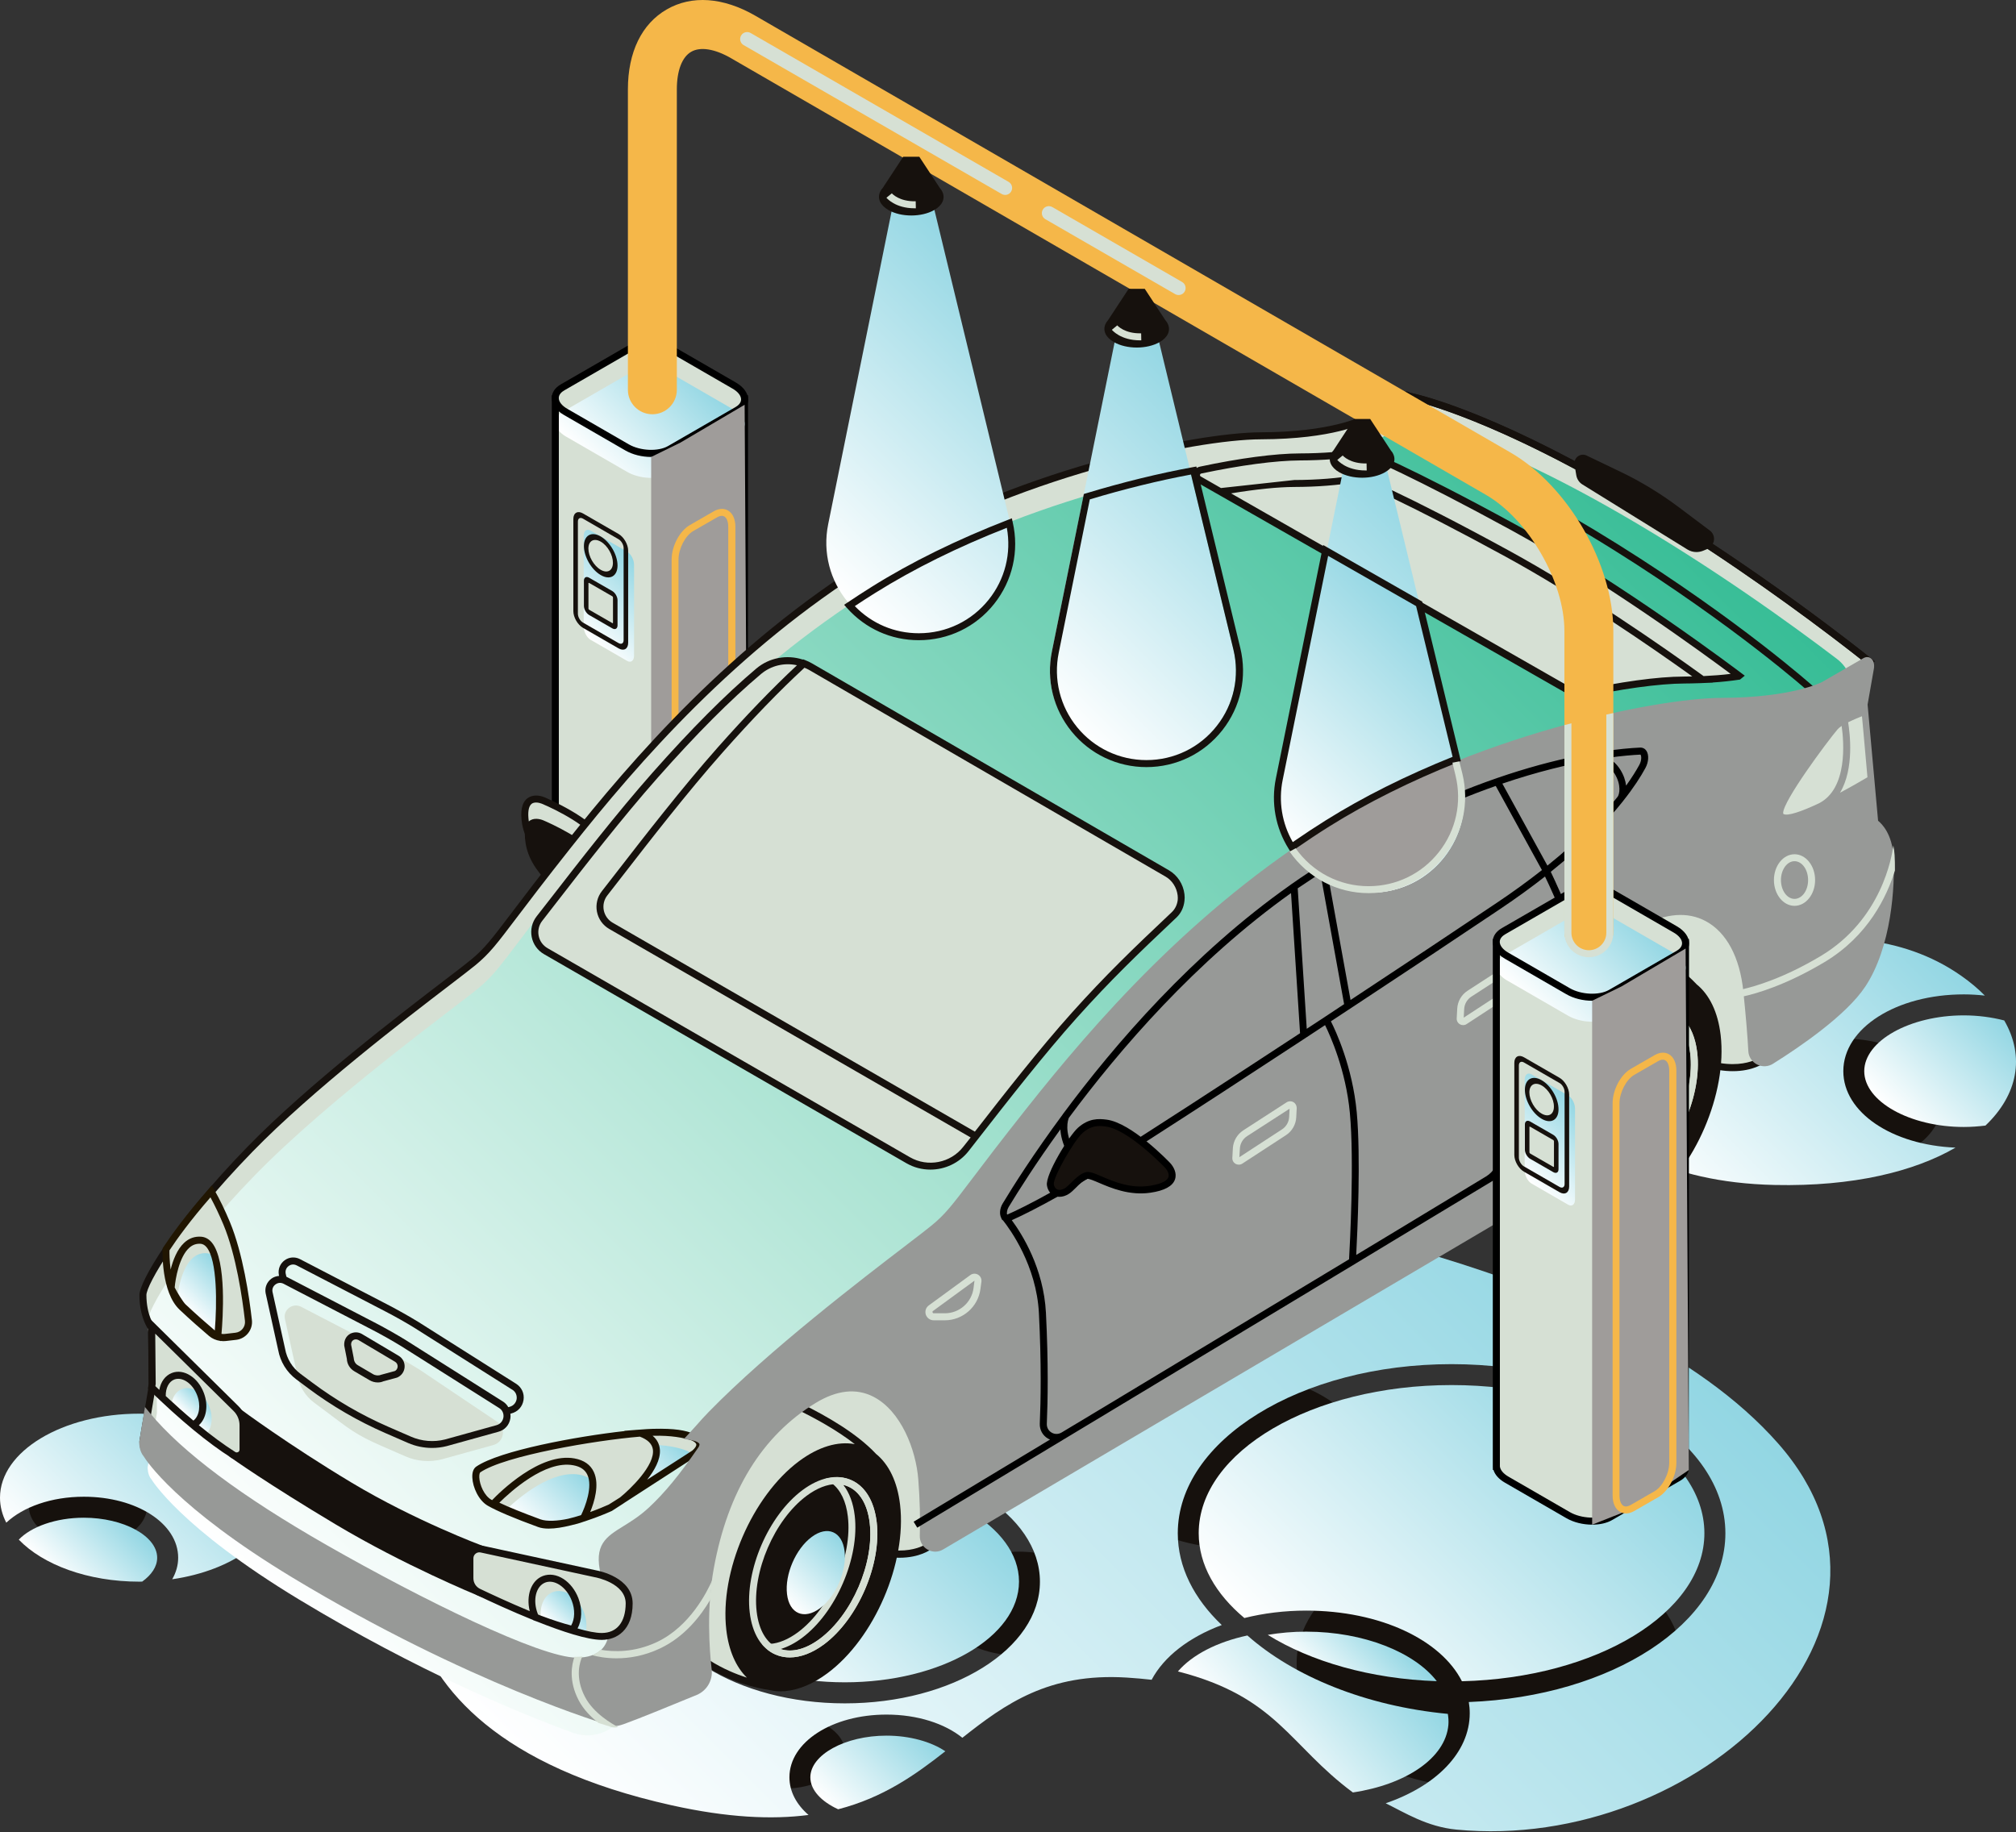<svg width="560" height="509" viewBox="0 0 560 509" fill="none" xmlns="http://www.w3.org/2000/svg">
<rect x="0" y="0" width="560" height="509" fill="#333333" stroke="none"/>
<path d="M413.72 496.899C443.289 496.899 467.259 481.256 467.259 461.96C467.259 442.664 443.289 427.021 413.72 427.021C384.151 427.021 360.18 442.664 360.18 461.96C360.18 481.256 384.151 496.899 413.72 496.899Z" fill="#16110D"/>
<path d="M283.056 459.9C295.271 459.9 305.174 453.442 305.174 445.475C305.174 437.508 295.271 431.05 283.056 431.05C270.84 431.05 260.938 437.508 260.938 445.475C260.938 453.442 270.84 459.9 283.056 459.9Z" fill="#16110D"/>
<path d="M342.835 430.103C363.307 430.103 379.903 419.273 379.903 405.913C379.903 392.554 363.307 381.724 342.835 381.724C322.364 381.724 305.768 392.554 305.768 405.913C305.768 419.273 322.364 430.103 342.835 430.103Z" fill="#16110D"/>
<path d="M512.015 324.266C527.143 324.266 539.407 316.262 539.407 306.388C539.407 296.515 527.143 288.511 512.015 288.511C496.887 288.511 484.623 296.515 484.623 306.388C484.623 316.262 496.887 324.266 512.015 324.266Z" fill="#16110D"/>
<path d="M24.439 429.194C33.506 429.194 40.856 424.398 40.856 418.482C40.856 412.566 33.506 407.77 24.439 407.77C15.373 407.77 8.023 412.566 8.023 418.482C8.023 424.398 15.373 429.194 24.439 429.194Z" fill="#16110D"/>
<path d="M234.679 486.651C234.679 492.313 227.009 496.899 217.557 496.899C208.104 496.899 200.453 492.313 200.453 486.651C200.453 480.989 208.123 476.403 217.557 476.403C227.028 476.403 234.679 480.989 234.679 486.651Z" fill="#16110D"/>
<path d="M23.288 421.619C15.525 421.619 8.636 424.125 5.219 427.708C11.923 434.689 24.402 439.385 38.72 439.385C38.98 439.385 39.24 439.367 39.5 439.367C42.1 437.492 43.66 435.208 43.66 432.739C43.66 426.706 34.337 421.619 23.288 421.619Z" fill="url(#paint0_linear_724_394)"/>
<path d="M38.72 392.714C17.345 392.714 0 403.166 0 416.05C0 418.463 0.613 420.802 1.746 422.993C6.444 418.612 14.262 415.79 23.288 415.79C37.977 415.79 49.491 423.234 49.491 432.739C49.491 434.856 48.897 436.861 47.838 438.717C64.812 436.248 77.44 427.058 77.44 416.068C77.44 403.166 60.114 392.714 38.72 392.714Z" fill="url(#paint1_linear_724_394)"/>
<path d="M556.733 283.48C553.279 282.589 549.472 282.069 545.498 282.069C530.511 282.069 517.846 289.161 517.846 297.57C517.846 305.98 530.511 313.072 545.498 313.072C547.559 313.072 549.565 312.923 551.515 312.682C560.447 304.179 562.564 293.542 556.733 283.48Z" fill="url(#paint2_linear_724_394)"/>
<path d="M512.033 297.57C512.033 285.615 526.741 276.239 545.517 276.239C547.522 276.239 549.454 276.369 551.348 276.574C549.472 274.68 547.318 272.842 544.792 271.078C511.142 247.446 463.248 271.45 463.248 271.45L425.531 282.756C425.531 282.756 431.752 327.868 493.036 329.186C514.726 329.65 531.737 325.454 543.195 318.808C525.534 318.084 512.033 309.025 512.033 297.57Z" fill="url(#paint3_linear_724_394)"/>
<path d="M352.158 454.163C364.099 461.571 380.646 466.397 399.105 467.029C392.939 459.027 378.826 453.272 362.873 453.272C359.178 453.254 355.594 453.588 352.158 454.163Z" fill="url(#paint4_linear_724_394)"/>
<path d="M327.198 464.32C354.758 471.395 357.986 484.73 375.799 497.944C390.429 495.76 401.543 488.451 402.332 479.165C402.419 478.147 402.337 477.134 402.181 476.115C379.255 473.943 359.308 465.67 346.498 454.334C338.088 456.134 331.189 459.684 327.198 464.32Z" fill="url(#paint5_linear_724_394)"/>
<path d="M246.249 482.159C234.79 482.159 225.096 487.468 225.096 493.743C225.096 497.27 228.142 500.463 232.822 502.617C245.394 499.368 254.29 493.019 262.591 486.503C258.691 483.867 252.748 482.159 246.249 482.159Z" fill="url(#paint6_linear_724_394)"/>
<path d="M406.087 467.047C443.489 466.156 473.443 448.055 473.443 425.926C473.443 403.24 441.929 384.769 403.209 384.769C364.489 384.769 332.974 403.24 332.974 425.926C332.974 434.689 337.673 442.802 345.658 449.485C350.951 448.167 356.745 447.424 362.873 447.424C383.375 447.443 400.275 455.556 406.087 467.047Z" fill="url(#paint7_linear_724_394)"/>
<path d="M493.946 401.013C449.227 350.183 339.047 335.479 339.047 335.479L115.51 415.029C115.51 415.029 90.217 480.061 186.544 501.503C202.162 504.975 214.474 505.513 224.595 504.195C221.252 501.299 219.284 497.697 219.284 493.725C219.284 483.96 231.132 476.311 246.249 476.311C254.865 476.311 262.424 478.799 267.326 482.753C279.286 473.303 291.283 464.689 312.955 466.026C315.425 466.175 317.709 466.397 319.9 466.639C323.336 460.178 330.281 454.832 339.381 451.434C331.656 444.083 327.162 435.339 327.162 425.945C327.162 400.047 361.276 378.958 403.209 378.958C445.142 378.958 479.275 400.029 479.275 425.945C479.275 450.859 447.723 471.298 408 472.821C408.167 473.842 408.26 474.881 408.26 475.921C408.26 486.837 398.938 496.138 384.917 500.946C390.246 503.564 396.356 507.462 404.546 508.261C471.624 514.721 538.664 451.843 493.946 401.013ZM234.679 473.192C204.799 473.192 180.49 458.025 180.49 439.386C180.49 420.747 204.799 405.58 234.679 405.58C264.559 405.58 288.869 420.747 288.869 439.386C288.887 458.025 264.559 473.192 234.679 473.192Z" fill="url(#paint8_linear_724_394)"/>
<path d="M234.679 411.39C208.011 411.39 186.302 423.94 186.302 439.367C186.302 454.794 207.993 467.344 234.679 467.344C261.347 467.344 283.056 454.794 283.056 439.367C283.056 423.958 261.365 411.39 234.679 411.39Z" fill="url(#paint9_linear_724_394)"/>
<path d="M206.823 110.772H154.249V256.319H154.268C154.36 257.6 155.326 258.937 157.146 259.995L174.175 269.834C177.685 271.858 182.997 272.081 186.042 270.317L204.78 259.494C206.247 258.658 206.897 257.507 206.804 256.319H206.823V110.772Z" fill="#D6E0D4"/>
<path d="M180.879 272.489C178.391 272.489 175.772 271.876 173.692 270.67L156.663 260.831C154.992 259.865 153.877 258.64 153.469 257.285H153.302L153.283 256.319V109.807H207.788L207.714 257.303C207.473 258.51 206.618 259.568 205.263 260.348L186.525 271.171C185.002 272.044 182.978 272.489 180.879 272.489ZM155.233 256.152L155.252 256.264C155.326 257.266 156.199 258.324 157.647 259.16L174.677 268.999C177.852 270.837 182.848 271.06 185.578 269.482L204.316 258.658C205.059 258.231 205.931 257.489 205.857 256.394L205.783 255.354H205.876V111.738H155.233V256.152Z" fill="black"/>
<path d="M204.799 113.947L186.061 124.77C183.015 126.534 177.704 126.311 174.194 124.287L157.165 114.448C153.655 112.425 153.265 109.361 156.31 107.598L175.048 96.775C178.094 95.011 183.405 95.234 186.915 97.257L203.944 107.097C207.454 109.139 207.826 112.202 204.799 113.947Z" fill="#D6E0D4"/>
<path d="M203.944 113.892L186.915 104.052C183.405 102.029 178.094 101.806 175.048 103.57L156.31 114.393C155.883 114.634 155.53 114.913 155.252 115.21V119.684C155.735 120.241 156.347 120.76 157.164 121.243L174.194 131.082C177.704 133.106 183.015 133.329 186.061 131.565L204.799 120.742C207.826 118.997 207.454 115.934 203.944 113.892Z" fill="url(#paint10_linear_724_394)"/>
<path d="M180.879 126.942C178.391 126.942 175.772 126.33 173.693 125.123L156.663 115.284C154.509 114.04 153.265 112.314 153.265 110.568C153.265 109.046 154.175 107.691 155.809 106.763L174.547 95.939C177.908 94.009 183.535 94.213 187.379 96.422L204.409 106.261C206.563 107.505 207.807 109.232 207.807 110.977C207.807 112.499 206.897 113.854 205.263 114.783L186.525 125.606C185.002 126.497 182.978 126.942 180.879 126.942ZM180.174 96.571C178.409 96.571 176.738 96.905 175.512 97.61L156.775 108.433C156.05 108.842 155.215 109.547 155.215 110.568C155.215 111.608 156.087 112.722 157.629 113.594L174.658 123.434C177.834 125.272 182.829 125.494 185.559 123.916L204.297 113.093C205.003 112.685 205.857 111.979 205.857 110.958C205.857 109.919 204.984 108.805 203.443 107.932L186.413 98.093C184.649 97.091 182.346 96.571 180.174 96.571Z" fill="black"/>
<path d="M180.879 126.942V272.489L191.595 268.238L207.714 257.303L206.841 112.443L189.013 122.951L180.879 126.942Z" fill="#9F9C9A"/>
<path d="M174.213 183.602L164.054 177.735C162.996 177.123 162.142 175.489 162.142 174.097V148.849C162.142 147.438 162.996 146.806 164.054 147.401L174.213 153.267C175.271 153.88 176.125 155.513 176.125 156.906V182.154C176.125 183.546 175.271 184.196 174.213 183.602Z" fill="url(#paint11_linear_724_394)"/>
<path d="M171.817 180.112L161.937 174.412C160.451 173.558 159.263 171.479 159.263 169.771V144.17C159.263 142.462 160.47 141.776 161.937 142.63L171.817 148.329C173.302 149.183 174.491 151.262 174.491 152.97V178.571C174.491 180.279 173.284 180.966 171.817 180.112ZM161.937 144.078C161.157 143.632 160.526 143.985 160.526 144.894V170.495C160.526 171.405 161.157 172.5 161.937 172.946L171.817 178.645C172.597 179.091 173.228 178.738 173.228 177.828V152.246C173.228 151.336 172.597 150.241 171.817 149.796L161.937 144.078Z" fill="#16110D"/>
<path d="M167.434 159.338L166.301 158.688C164.389 157.574 162.829 154.604 162.829 152.042C162.829 149.48 164.389 148.31 166.301 149.406L167.434 150.055C169.347 151.169 170.907 154.14 170.907 156.702C170.907 159.282 169.366 160.452 167.434 159.338Z" fill="#D6E0D4"/>
<path d="M166.896 159.765L166.84 159.728C164.277 158.243 162.197 154.641 162.197 151.689C162.197 148.737 164.277 147.531 166.84 149.016C169.458 150.538 171.538 154.14 171.538 157.092C171.538 160.043 169.458 161.25 166.896 159.765ZM166.896 150.483C164.964 149.369 163.442 150.241 163.442 152.395C163.442 154.548 164.964 157.184 166.821 158.261L166.877 158.298C168.753 159.375 170.257 158.502 170.257 156.349C170.276 154.195 168.771 151.559 166.896 150.483Z" fill="#16110D"/>
<path d="M170.145 173.855L163.59 170.068C163.163 169.827 162.829 169.177 162.829 168.602V161.751C162.829 161.194 163.163 160.934 163.59 161.176L170.145 164.963C170.573 165.204 170.907 165.854 170.907 166.429V173.28C170.907 173.837 170.573 174.097 170.145 173.855Z" fill="#D6E0D4"/>
<path d="M170.09 174.561L163.646 170.848C162.847 170.384 162.197 169.251 162.197 168.323V161.324C162.197 160.396 162.847 160.025 163.646 160.489L170.09 164.202C170.888 164.666 171.538 165.798 171.538 166.727V173.725C171.538 174.635 170.888 175.025 170.09 174.561ZM163.646 161.937C163.534 161.881 163.46 161.918 163.46 162.048V169.047C163.46 169.177 163.553 169.326 163.646 169.381L170.09 173.094C170.201 173.15 170.276 173.113 170.276 172.983V165.984C170.276 165.854 170.183 165.706 170.09 165.65L163.646 161.937Z" fill="#16110D"/>
<path d="M190.276 269.37C189.682 269.37 189.125 269.222 188.623 268.925C187.305 268.163 186.562 266.511 186.562 264.376V155.439C186.562 151.707 188.791 147.493 191.632 145.86L198.243 142.054C199.654 141.237 201.066 141.144 202.217 141.812C203.536 142.574 204.279 144.226 204.279 146.361V255.298C204.279 259.03 202.05 263.244 199.209 264.877L192.598 268.683C191.799 269.129 191 269.37 190.276 269.37ZM200.509 143.298C200.026 143.298 199.543 143.502 199.172 143.725L192.56 147.53C190.35 148.811 188.475 152.431 188.475 155.439V264.376C188.475 265.769 188.883 266.845 189.57 267.235C190.22 267.625 191.038 267.309 191.595 266.994L198.206 263.188C200.416 261.907 202.291 258.287 202.291 255.28V146.342C202.291 144.95 201.883 143.873 201.196 143.483C200.992 143.353 200.75 143.298 200.509 143.298Z" fill="#F5B749"/>
<path d="M166.747 233.466C164.184 228.194 152.355 222.996 150.832 222.365C149.309 221.733 144.629 220.805 145.985 228.862C147.341 236.901 154.695 241.096 154.676 243.101C154.657 245.125 152.652 247.705 152.243 249.172C151.63 251.474 152.893 253.126 155.177 252.699C157.462 252.272 165.54 243.454 166.933 240.391C168.363 237.328 167.638 235.304 166.747 233.466Z" fill="#D6E0D4"/>
<path d="M167.62 233.058C164.779 227.21 151.76 221.715 151.222 221.474C149.848 220.898 147.861 220.675 146.449 221.808C144.926 223.033 144.444 225.446 145.056 229.029C145.224 229.976 145.484 230.849 145.781 231.703C145.781 232.464 145.855 233.336 146.022 234.376C146.932 239.778 150.535 243.417 152.8 245.849C152.652 246.127 152.503 246.424 152.355 246.684C151.909 247.538 151.519 248.262 151.333 248.931C150.925 250.434 151.185 251.808 152.02 252.718C152.262 252.978 152.54 253.163 152.856 253.331C152.596 253.832 152.392 254.296 152.28 254.667C151.668 256.969 152.93 258.621 155.215 258.194C157.499 257.767 165.577 248.949 166.97 245.886C167.824 244.03 167.88 242.544 167.601 241.264C167.694 241.096 167.787 240.929 167.843 240.799C169.44 237.328 168.567 234.97 167.62 233.058ZM147.656 223.311C148.009 223.033 148.473 222.94 148.919 222.94C149.513 222.94 150.089 223.107 150.479 223.256C154.917 225.112 163.869 229.735 165.893 233.893C166.561 235.267 167.081 236.678 166.561 238.627C163.664 233.485 152.336 228.472 150.85 227.86C149.996 227.507 148.121 227.062 146.895 228.194C146.542 225.725 146.802 223.998 147.656 223.311ZM153.45 251.4C153.079 250.991 152.986 250.267 153.209 249.432C153.339 248.986 153.692 248.318 154.063 247.594C154.1 247.538 154.119 247.483 154.156 247.427C154.49 247.891 154.695 248.281 154.695 248.615C154.676 249.543 154.249 250.583 153.766 251.585C153.655 251.511 153.525 251.474 153.45 251.4Z" fill="#16110D"/>
<path d="M489.563 294.414C489.563 294.414 480.686 301.432 462.747 290.181C444.807 278.931 430.025 279.637 420.164 286.32C410.303 293.003 427.685 233.559 428.502 232.148C429.319 230.737 462.747 199.438 465.904 199.438C469.08 199.438 505.664 235.676 505.664 235.676L489.563 294.414Z" fill="#D6E0D4"/>
<path d="M481.336 297.57C476.749 297.57 470.398 296.122 462.227 290.998C446.404 281.066 431.659 279.692 420.721 287.118C418.975 288.288 417.898 287.712 417.416 287.248C411.881 282.106 427.425 232.074 427.667 231.666C427.852 231.332 461.8 198.472 465.922 198.472C469.135 198.472 495.283 223.999 506.37 234.989L506.778 235.397L490.436 295.008L490.194 295.213C489.934 295.361 487.019 297.57 481.336 297.57ZM436.599 280.472C443.712 280.472 452.607 282.7 463.248 289.365C478.829 299.13 487.223 294.767 488.709 293.82L504.568 235.954C490.826 222.365 468.504 201.034 465.811 200.403C462.654 201.053 430.842 230.533 429.301 232.668C427.332 236.92 415.076 282.737 418.715 285.837C418.827 285.93 419.198 285.8 419.607 285.503C423.135 283.127 428.799 280.472 436.599 280.472Z" fill="#16110D"/>
<path d="M258.041 429.584C258.041 429.584 249.164 436.601 231.225 425.351C213.285 414.101 198.503 414.806 188.642 421.489C178.781 428.173 196.163 368.729 196.98 367.318C197.797 365.907 231.225 334.607 234.382 334.607C237.539 334.607 274.142 370.845 274.142 370.845L258.041 429.584Z" fill="#D6E0D4"/>
<path d="M249.833 432.74C245.264 432.74 238.895 431.292 230.723 426.168C214.901 416.236 200.156 414.862 189.199 422.288C187.472 423.457 186.376 422.882 185.894 422.418C180.378 417.294 195.903 367.244 196.145 366.817C196.33 366.482 230.278 333.623 234.4 333.623C237.613 333.623 263.761 359.149 274.848 370.14L275.256 370.548L258.914 430.159L258.672 430.363C258.431 430.512 255.497 432.74 249.833 432.74ZM205.077 415.623C212.19 415.623 221.085 417.832 231.726 424.516C247.196 434.225 255.683 429.918 257.187 428.971L273.046 371.105C259.304 357.516 236.982 336.185 234.289 335.554C231.132 336.204 199.32 365.684 197.779 367.819C195.81 372.07 183.554 417.888 187.194 420.988C187.305 421.081 187.676 420.951 188.085 420.654C191.613 418.278 197.296 415.623 205.077 415.623Z" fill="#16110D"/>
<path d="M217.594 468.866C217.594 468.866 207.547 468.959 196.627 462.09C185.726 455.24 180.174 451.805 176.961 447.758C173.748 443.711 194.176 408.438 194.176 408.438L209.051 385.195C209.051 385.195 232.153 393.438 242.553 404.465C252.934 415.493 229.683 446.124 229.683 446.124L217.594 468.866Z" fill="#D6E0D4"/>
<path d="M250.018 417.999C249.276 411.632 246.917 406.768 243.296 403.853C243.277 403.834 243.259 403.797 243.24 403.779C232.803 392.714 210.314 384.601 209.367 384.267L208.643 384.007L193.322 407.937C188.456 416.347 172.838 444.101 176.2 448.334C179.412 452.381 184.668 455.685 195.105 462.257L196.107 462.888C203.127 467.307 209.72 468.903 213.713 469.479C214.734 469.72 215.774 469.85 216.851 469.85C217.055 469.85 217.26 469.832 217.464 469.813C217.482 469.813 217.538 469.813 217.557 469.813C217.575 469.813 217.594 469.813 217.594 469.813H218.17L218.188 469.776C221.902 469.442 225.858 467.79 229.832 464.838C242.869 455.166 251.913 434.15 250.018 417.999ZM196.145 460.642C185.875 454.2 180.731 450.951 177.722 447.164C175.995 444.974 185.355 425.629 194.993 408.977L209.46 386.384C212.877 387.665 227.585 393.457 237.446 401.18C232.71 400.307 227.325 401.922 221.958 405.914C208.921 415.623 199.877 436.638 201.753 452.771C202.422 458.544 204.427 463.074 207.473 466.044C204.371 465.061 200.806 463.575 197.147 461.273L196.145 460.642Z" fill="#16110D"/>
<path d="M219.395 460.438C218.002 460.438 216.684 460.178 215.421 459.639C211.484 457.95 208.94 453.773 208.253 447.907C206.878 436.229 213.452 421.006 222.886 413.97C227.622 410.443 232.413 409.422 236.35 411.13C240.287 412.819 242.831 416.996 243.519 422.863C244.893 434.54 238.319 449.763 228.885 456.799C225.635 459.212 222.385 460.438 219.395 460.438ZM232.376 412.281C229.795 412.281 226.935 413.395 224.038 415.548C215.105 422.213 208.884 436.638 210.184 447.702C210.778 452.863 212.914 456.465 216.201 457.876C219.469 459.287 223.574 458.358 227.733 455.258C236.666 448.593 242.887 434.169 241.587 423.104C240.993 417.943 238.857 414.342 235.57 412.931C234.567 412.485 233.509 412.281 232.376 412.281Z" fill="#D6E0D4"/>
<path d="M219.395 460.419C217.185 460.419 215.124 459.751 213.378 458.414L211.688 456.818L213.917 456.669C216.35 456.521 219.024 455.388 221.661 453.439C230.593 446.774 236.815 432.349 235.515 421.285C235.032 417.108 233.509 413.933 231.15 412.114L229.368 410.74L231.689 410.369C238.096 409.979 242.59 414.75 243.537 422.863C244.911 434.54 238.337 449.763 228.903 456.799C225.672 459.194 222.385 460.419 219.395 460.419ZM216.851 458.099C219.989 459.138 223.815 458.173 227.733 455.258C236.666 448.593 242.887 434.169 241.587 423.104C240.9 417.275 238.17 413.432 234.252 412.504C235.923 414.639 237.019 417.553 237.427 421.062C238.802 432.739 232.228 447.962 222.794 454.998C220.825 456.465 218.801 457.504 216.851 458.099Z" fill="#D6E0D4"/>
<path d="M234.605 430.92C235.255 436.378 232.191 443.488 227.771 446.774C223.351 450.06 219.247 448.296 218.615 442.838C217.965 437.362 221.029 430.27 225.449 426.984C229.851 423.68 233.955 425.462 234.605 430.92Z" fill="url(#paint12_linear_724_394)"/>
<path d="M445.513 338.394C445.513 338.394 435.466 338.487 424.547 331.618C413.646 324.768 408.093 321.333 404.88 317.286C401.668 313.239 422.077 277.966 422.077 277.966L436.952 254.723C436.952 254.723 460.054 262.966 470.454 273.993C480.835 285.021 457.584 315.652 457.584 315.652L445.513 338.394Z" fill="#D6E0D4"/>
<path d="M477.956 287.545C477.213 281.177 474.855 276.313 471.234 273.399C471.215 273.38 471.196 273.343 471.178 273.325C460.741 262.26 438.252 254.147 437.305 253.813L436.581 253.553L421.26 277.483C416.394 285.893 400.776 313.647 404.137 317.88C407.35 321.927 412.606 325.231 423.042 331.803L424.045 332.434C431.065 336.853 437.658 338.449 441.65 339.025C442.672 339.266 443.712 339.396 444.789 339.396C444.993 339.396 445.197 339.378 445.402 339.359C445.42 339.359 445.476 339.359 445.494 339.359C445.513 339.359 445.532 339.359 445.532 339.359H446.107L446.126 339.322C449.84 338.988 453.796 337.335 457.77 334.384C470.788 324.693 479.85 303.678 477.956 287.545ZM424.064 330.169C413.813 323.728 408.65 320.479 405.642 316.692C403.914 314.501 413.274 295.157 422.912 278.504L437.379 255.911C440.796 257.192 455.504 262.984 465.365 270.707C460.63 269.834 455.244 271.45 449.877 275.441C436.841 285.15 427.797 306.165 429.672 322.298C430.359 328.072 432.346 332.601 435.392 335.572C432.291 334.588 428.725 333.103 425.067 330.801L424.064 330.169Z" fill="#16110D"/>
<path d="M447.314 329.984C445.922 329.984 444.603 329.724 443.34 329.186C439.403 327.496 436.859 323.319 436.172 317.453C434.798 305.776 441.372 290.553 450.806 283.517C455.541 279.989 460.332 278.968 464.269 280.676C468.206 282.366 470.751 286.543 471.438 292.409C472.812 304.086 466.238 319.309 456.804 326.345C453.573 328.74 450.323 329.984 447.314 329.984ZM460.295 281.809C457.714 281.809 454.854 282.923 451.957 285.076C443.024 291.741 436.803 306.166 438.103 317.23C438.698 322.391 440.833 325.993 444.12 327.404C447.389 328.814 451.493 327.886 455.653 324.786C464.585 318.121 470.806 303.696 469.506 292.632C468.912 287.471 466.776 283.869 463.489 282.459C462.505 282.013 461.428 281.809 460.295 281.809Z" fill="#D6E0D4"/>
<path d="M447.314 329.946C445.104 329.946 443.043 329.278 441.297 327.941L439.607 326.345L441.836 326.196C444.269 326.048 446.943 324.915 449.58 322.966C458.512 316.301 464.734 301.877 463.434 290.812C462.951 286.635 461.428 283.461 459.07 281.641L457.287 280.267L459.608 279.896C466.015 279.506 470.509 284.277 471.456 292.39C472.831 304.067 466.257 319.29 456.823 326.326C453.591 328.74 450.304 329.946 447.314 329.946ZM444.77 327.626C447.909 328.666 451.734 327.7 455.653 324.786C464.585 318.121 470.806 303.696 469.506 292.632C468.819 286.802 466.089 282.959 462.171 282.031C463.842 284.166 464.938 287.081 465.347 290.589C466.721 302.267 460.147 317.49 450.713 324.526C448.763 325.992 446.739 327.05 444.77 327.626Z" fill="#D6E0D4"/>
<path d="M462.524 300.447C463.174 305.924 460.11 313.016 455.69 316.302C451.27 319.588 447.166 317.824 446.534 312.366C445.884 306.908 448.949 299.798 453.369 296.512C457.788 293.226 461.893 294.989 462.524 300.447Z" fill="url(#paint13_linear_724_394)"/>
<path d="M448.689 135.501C410.637 113.557 391.101 110.011 391.101 110.011C390.822 109.733 390.432 109.659 389.968 109.937L378.473 116.583C378.473 116.583 370.227 121.039 350.171 121.094C330.096 121.169 279.397 132.549 241.383 156.312C203.369 180.074 176.311 211.411 157.517 235.156C138.724 258.9 137.442 262.371 131.314 267.421C125.186 272.471 90.328 297.737 69.418 319.216C48.507 340.696 39.593 356.754 39.593 359.762C39.593 365.832 42.007 368.951 42.007 368.951L42.174 385.251L39.593 400.381C39.593 400.381 39.537 402.497 40.689 403.76C40.689 403.76 48.507 417.033 81.693 437.12C131.11 467.01 169.384 478.074 169.384 478.074L190.703 410.22L303.409 323.895L483.806 202.222L505.571 195.966L519.146 183.806C519.128 183.769 486.74 157.444 448.689 135.501Z" fill="#D6E0D4"/>
<path d="M450.1 142.741C412.049 120.797 392.512 117.252 392.512 117.252C392.234 116.973 391.844 116.899 391.379 117.177L379.884 123.823C379.884 123.823 371.639 128.279 351.582 128.335C331.507 128.409 280.809 139.789 242.794 163.552C204.762 187.315 177.722 218.652 158.929 242.396C140.135 266.14 138.854 269.612 132.725 274.661C126.597 279.711 91.74 304.977 70.829 326.457C49.918 347.917 41.004 363.994 41.004 367.002C41.004 373.072 43.419 376.191 43.419 376.191L43.586 392.491L41.004 407.621C41.004 407.621 40.949 409.738 42.1 411C42.1 411 49.918 424.274 83.104 444.361C116.105 464.318 144.128 475.883 159.115 481.36C165.429 483.662 172.374 480.246 174.398 473.841L211.243 393.512L304.802 331.135L485.199 209.462L506.964 203.206L510.919 199.66C515.971 195.13 515.655 187.129 510.232 183.026C497.716 173.502 475.133 157.166 450.1 142.741Z" fill="url(#paint14_linear_724_394)"/>
<path d="M170.127 479.244L169.217 478.984C168.827 478.872 130.256 467.529 81.303 437.919C48.897 418.315 40.596 405.282 39.983 404.261C38.702 402.757 38.721 400.567 38.721 400.307L41.302 385.047L41.135 369.211C40.522 368.283 38.721 365.071 38.721 359.725C38.721 356.234 47.82 340.065 68.824 318.493C85.5 301.376 111.369 281.567 123.812 272.062C127.155 269.5 129.569 267.663 130.794 266.641C134.564 263.541 136.44 261.054 142.011 253.72C145.335 249.339 149.867 243.343 156.849 234.525C176.181 210.112 203.22 179.053 240.956 155.458C280.735 130.6 331.786 120.166 350.264 120.092C369.782 120.036 378.027 115.729 378.12 115.692L389.597 109.065C390.302 108.656 391.045 108.675 391.64 109.083C394.128 109.585 413.367 113.929 449.283 134.647C486.963 156.386 519.518 182.729 519.852 182.989L520.725 183.713L505.924 196.857L484.308 203.076L304.041 324.656L191.632 410.759L170.127 479.244ZM41.915 403.667C43.586 406.081 53.057 418.575 82.306 436.248C126.895 463.204 162.773 474.937 168.846 476.83L189.979 409.589L190.221 409.404L302.927 323.078L483.491 201.294L505.181 195.056L517.735 183.806C512.275 179.443 482.395 155.996 448.318 136.336C410.897 114.764 391.25 110.995 391.045 110.958L390.748 110.903L390.525 110.68L379.067 117.4C378.696 117.605 370.357 121.986 350.282 122.041C331.99 122.097 281.459 132.456 241.996 157.11C204.502 180.539 177.611 211.43 158.372 235.731C151.408 244.531 146.877 250.509 143.553 254.89C137.888 262.372 135.976 264.896 132.039 268.145C130.776 269.185 128.343 271.041 124.982 273.622C112.576 283.108 86.782 302.861 70.216 319.866C49.454 341.179 40.67 357.033 40.67 359.743C40.67 365.35 42.862 368.301 42.88 368.339L43.085 368.599V368.933L43.252 385.232L40.67 400.53C40.67 400.864 40.819 402.312 41.525 403.092L41.97 403.593L41.915 403.667Z" fill="#16110D"/>
<path d="M519.852 183.008C519.611 182.804 501.04 167.785 475.765 151.095C475.932 150.78 476.062 150.445 476.099 150.093C476.229 149.034 475.802 147.995 474.929 147.364L466.331 140.903C461.28 137.116 455.839 133.793 450.137 131.064L440.74 126.553C439.942 126.163 438.995 126.256 438.271 126.794C437.825 127.128 437.546 127.592 437.416 128.112C409.114 113.038 393.831 109.566 391.639 109.12C391.064 108.712 390.302 108.693 389.597 109.102L376.244 116.806L378.287 117.493C378.584 117.586 408.186 127.704 448.41 152.877C482.153 174.004 502.451 192.179 502.767 192.439L507.54 195.557L520.743 183.713L519.852 183.008ZM507.335 193.125L503.937 190.898C503.733 190.712 483.323 172.444 449.432 151.225C414.964 129.653 388.204 119.071 380.887 116.361L390.599 110.754L390.748 110.903L391.045 110.958C391.212 110.995 407.109 114.022 437.583 130.377L437.862 132.048C438.048 133.106 438.661 134.034 439.57 134.591L468.708 152.636C469.469 153.119 470.361 153.36 471.234 153.36C471.865 153.36 472.515 153.23 473.109 152.989L474.316 152.487C496.601 167.191 513.742 180.65 517.753 183.843L507.335 193.125Z" fill="#16110D"/>
<path d="M252.284 322.317C257.67 325.417 264.504 324.08 268.311 319.198C276.965 308.115 288.534 293.114 298.451 282.068C308.127 271.301 315.499 264.246 326.159 254.203C329.557 250.991 328.294 245.032 324.246 242.693L225.134 185.217C220.547 182.562 214.808 183.063 210.76 186.479C201.419 194.369 191.613 204.487 181.975 215.384C169.96 228.955 156.682 246.517 149.866 255.205C147.564 258.139 148.399 262.409 151.631 264.265L252.284 322.317Z" fill="#D6E0D4"/>
<path d="M329.019 248.429C328.684 245.626 327.087 243.157 324.729 241.783L225.598 184.307C224.985 183.954 224.335 183.639 223.648 183.379L223.091 183.156L222.998 183.23C218.615 181.801 213.713 182.673 210.11 185.699C201.512 192.958 192.059 202.445 181.214 214.697C171.316 225.892 160.452 239.89 153.265 249.172C151.686 251.195 150.275 253.015 149.068 254.556C147.805 256.171 147.304 258.25 147.694 260.274C148.084 262.297 149.328 264.042 151.111 265.063L251.764 323.133C253.844 324.34 256.147 324.916 258.431 324.916C262.461 324.916 266.435 323.115 269.054 319.773L271.561 316.562C279.862 305.924 290.187 292.687 299.157 282.7C308.591 272.192 315.889 265.175 326.79 254.89C328.072 253.683 328.833 252.049 329.019 250.249C329.093 249.655 329.093 249.042 329.019 248.429ZM325.472 253.423C314.533 263.745 307.217 270.781 297.727 281.344C288.887 291.184 278.896 303.956 270.799 314.371L170.201 256.338C168.901 255.595 168.01 254.333 167.713 252.866C167.434 251.4 167.787 249.896 168.716 248.726C169.923 247.186 171.353 245.348 172.931 243.306C180.1 234.06 190.926 220.081 200.787 208.961C208.94 199.753 216.554 191.863 223.462 185.495C223.852 185.662 224.261 185.829 224.651 186.052L323.782 243.528C325.583 244.568 326.864 246.554 327.124 248.726C327.18 249.172 327.18 249.618 327.143 250.044C326.976 251.363 326.419 252.532 325.472 253.423ZM267.549 318.604C264.058 323.078 257.688 324.322 252.767 321.481L152.113 263.411C150.813 262.668 149.903 261.406 149.625 259.939C149.346 258.473 149.699 256.969 150.628 255.8C151.835 254.259 153.246 252.439 154.825 250.397C161.993 241.152 172.838 227.173 182.699 216.034C193.471 203.856 202.849 194.443 211.391 187.24C214.196 184.883 217.91 184.029 221.382 184.808C214.641 191.102 207.231 198.769 199.339 207.68C189.441 218.856 178.595 232.854 171.408 242.136C169.83 244.178 168.419 245.997 167.193 247.557C165.93 249.172 165.429 251.251 165.819 253.275C166.209 255.298 167.453 257.043 169.236 258.064L269.629 315.986L267.549 318.604Z" fill="#16110D"/>
<path d="M438.122 192.995C450.416 190.285 460.852 188.93 467.724 188.911C473.871 188.892 478.903 188.447 482.952 187.871L483.119 187.741C483.119 187.741 450.49 162.92 420.22 146.398C389.949 129.857 378.602 125.531 378.602 125.531C374.238 126.311 368.463 126.924 361.09 126.942C354.609 126.961 344.915 128.167 333.494 130.599C332.213 130.878 331.934 132.567 333.067 133.217L437.658 192.958L438.122 192.995Z" fill="#D6E0D4"/>
<path d="M483.695 186.98C483.36 186.739 450.657 161.918 420.684 145.544C391.175 129.43 378.992 124.566 378.435 124.566C373.31 125.476 367.46 125.94 361.09 125.958C354.238 125.977 344.358 127.276 333.308 129.634C332.324 129.838 331.581 130.618 331.433 131.62C331.284 132.604 331.748 133.57 332.603 134.052L437.193 193.793L438.215 193.979L438.289 193.961L438.382 193.979L438.53 193.942C450.119 191.38 460.834 189.913 467.909 189.876C469.135 189.876 470.286 189.839 471.419 189.802C471.679 189.802 471.921 189.784 472.181 189.784C472.459 189.765 472.738 189.765 472.998 189.746L475.783 189.635L475.728 189.598C478.29 189.431 480.742 189.171 483.082 188.818L483.342 188.781L484.66 187.704L483.695 186.98ZM467.724 187.946C460.444 187.964 449.933 189.412 438.14 192.011L341.962 137.06C348.926 135.909 354.962 135.296 359.53 135.278C365.9 135.259 371.768 134.795 376.95 133.904C378.751 134.628 390.729 139.622 418.195 154.622C437.676 165.278 458.253 179.443 470.082 187.908C469.284 187.927 468.504 187.946 467.724 187.946ZM339.158 135.575L333.55 132.363C333.327 132.233 333.308 132.029 333.327 131.918C333.345 131.825 333.401 131.602 333.68 131.546C344.618 129.226 354.349 127.945 361.072 127.908C367.441 127.889 373.31 127.425 378.491 126.534C380.292 127.258 392.271 132.252 419.737 147.252C445.606 161.38 473.536 181.838 480.742 187.203C478.365 187.5 475.839 187.686 473.221 187.816C461.8 179.573 439.849 164.276 419.105 152.933C389.596 136.819 377.414 131.955 376.857 131.955C371.713 132.864 365.881 133.328 359.512 133.347L339.158 135.575Z" fill="#16110D"/>
<path d="M79.13 366.315L82.621 382.132C83.16 385.14 84.831 387.85 87.282 389.669L90.569 392.12C97.144 397.04 98.741 398.525 106.28 401.811L112.632 404.577C115.807 405.969 119.373 406.248 122.734 405.394L136.996 401.439C140.079 400.66 140.711 396.538 137.981 394.886L116.42 380.406C113.82 378.809 111.146 377.305 108.435 375.894L83.587 362.992C81.303 361.86 78.666 363.809 79.13 366.315Z" fill="#D6E0D4"/>
<path d="M104.943 384.044C104.126 384.044 103.328 383.821 102.641 383.413L98.406 380.925C97.181 380.201 96.401 378.92 96.345 377.491L95.621 373.815C95.528 372.367 96.122 371.216 97.181 370.584C98.221 369.972 99.502 369.972 100.542 370.584L110.737 376.637C111.852 377.305 112.483 378.512 112.39 379.793C112.297 381.092 111.499 382.187 110.31 382.689L106.429 383.747C106.058 383.932 105.5 384.044 104.943 384.044ZM98.852 372.07C98.611 372.07 98.369 372.125 98.165 372.255C97.719 372.515 97.496 372.998 97.534 373.573L98.258 377.268C98.314 378.177 98.722 378.864 99.391 379.254L103.625 381.742C104.275 382.132 105.166 382.206 105.798 381.927L109.679 380.869C110.069 380.702 110.422 380.22 110.459 379.663C110.496 379.106 110.217 378.586 109.753 378.307L99.558 372.255C99.335 372.144 99.094 372.07 98.852 372.07Z" fill="#16110D"/>
<path d="M143.292 384.36L116.197 367.225C113.579 365.628 110.868 364.106 108.156 362.676L83.308 349.774C81.916 349.068 80.281 349.198 79.037 350.127C77.793 351.055 77.18 352.577 77.459 354.155L77.514 354.452C76.753 354.508 75.992 354.749 75.36 355.232C74.116 356.16 73.503 357.682 73.782 359.223L77.273 375.04C77.867 378.308 79.65 381.204 82.306 383.19L85.593 385.641C92.222 390.597 99.447 394.793 107.023 398.098L113.375 400.864C115.473 401.773 117.739 402.237 120.023 402.237C121.397 402.237 122.771 402.07 124.127 401.718L138.371 397.763C140.191 397.299 141.491 395.87 141.769 394.013C141.844 393.586 141.825 393.159 141.769 392.732L142.029 392.658C143.849 392.194 145.149 390.765 145.428 388.908C145.706 387.089 144.889 385.344 143.292 384.36ZM139.838 393.753C139.708 394.589 139.132 395.591 137.869 395.926L123.626 399.88C120.487 400.678 117.126 400.4 114.155 399.1L107.803 396.334C100.356 393.085 93.281 388.964 86.763 384.1L83.476 381.649C81.21 379.96 79.687 377.491 79.186 374.669L75.694 358.871C75.546 358.072 75.862 357.293 76.53 356.81C77.199 356.309 78.034 356.253 78.759 356.624L103.606 369.527C106.299 370.938 108.973 372.441 111.517 374.001L138.631 391.136C139.708 391.786 139.968 392.918 139.838 393.753ZM143.515 388.648C143.385 389.484 142.809 390.486 141.546 390.82L141.194 390.913C140.822 390.245 140.284 389.688 139.634 389.298L112.52 372.163C109.902 370.566 107.19 369.044 104.479 367.614L79.631 354.712C79.613 354.693 79.576 354.693 79.557 354.675L79.353 353.784C79.204 352.967 79.52 352.187 80.17 351.705C80.838 351.203 81.674 351.148 82.398 351.519L107.246 364.421C109.92 365.814 112.595 367.317 115.157 368.895L142.252 386.031H142.271C143.366 386.68 143.626 387.813 143.515 388.648Z" fill="#16110D"/>
<path d="M58.647 330.968C53.057 337.298 48.915 342.793 46.13 347.063C46.13 347.138 45.703 358.536 50.531 363.103C53.632 366.018 56.789 368.765 58.665 370.362C59.761 371.29 61.172 371.717 62.602 371.55L65.518 371.216C67.69 370.975 69.25 369.025 69.009 366.853C68.322 360.69 66.576 348.549 62.955 339.86C61.451 336.184 59.965 333.27 58.647 330.968Z" fill="#D6E0D4"/>
<path d="M57.421 348.14C50.995 347.639 49.454 358.22 49.175 360.857C49.77 361.803 50.401 362.676 50.809 363.084C53.911 365.999 57.068 368.747 58.944 370.343C59.389 370.714 59.891 370.993 60.429 371.197C60.429 371.178 61.859 357.181 59.724 349.476C59.111 348.678 58.349 348.214 57.421 348.14Z" fill="url(#paint15_linear_724_394)"/>
<path d="M69.975 366.742C69.25 360.318 67.486 348.214 63.865 339.489C62.49 336.184 61.023 333.158 59.501 330.485L58.832 329.315L57.941 330.336C51.59 337.54 47.578 343.128 45.331 346.543L45.182 346.766L45.164 347.045C45.145 347.527 44.755 358.982 49.881 363.827C52.908 366.686 55.991 369.378 58.052 371.123C58.925 371.866 60.002 372.33 61.135 372.497L61.339 372.571V372.515C61.562 372.534 61.785 372.571 62.026 372.571C62.268 372.571 62.49 372.552 62.732 372.534L65.647 372.2C68.322 371.866 70.272 369.415 69.975 366.742ZM59.668 369.601L59.649 369.582C57.625 367.856 54.561 365.201 51.552 362.361C50.828 361.674 49.212 359.037 48.525 357.664C48.711 355.325 49.77 349.068 52.629 346.581C53.558 345.764 54.579 345.448 55.749 345.522C56.344 345.578 56.882 345.875 57.365 346.451C60.411 350.089 60.262 362.416 59.668 369.601ZM65.406 370.232L62.49 370.566C62.156 370.603 61.84 370.603 61.525 370.548C61.878 366.556 63.048 350.219 58.832 345.17C58.015 344.186 57.012 343.647 55.879 343.555C54.096 343.425 52.518 343.982 51.162 345.244C49.194 347.063 48.061 350.071 47.392 352.688C47.077 350.182 47.058 348.066 47.077 347.342C49.194 344.13 52.834 339.08 58.461 332.62C59.705 334.922 60.912 337.465 62.063 340.194C65.61 348.715 67.319 360.597 68.043 366.927C68.229 368.58 67.04 370.046 65.406 370.232Z" fill="#211602"/>
<path d="M169.57 418.816C169.57 418.816 155.308 425.313 149.773 423.29C143.905 421.136 138.742 419.038 135.975 417.46C132.633 415.548 131.165 409.366 132.837 408.215C140.581 402.906 171.594 398.135 181.399 397.893C187.342 397.763 190.072 398.283 192.412 399.211C193.935 399.824 195.755 401.291 192.839 403.778L169.57 418.816Z" fill="#D6E0D4"/>
<path d="M162.067 421.693C162.067 421.675 165.094 415.957 164.556 411.409C163.739 410.61 162.624 409.979 161.009 409.682C153.376 408.29 144.444 415.734 140.599 419.391C143.199 420.505 146.338 421.731 149.718 422.974C152.652 424.033 158.26 423.141 162.067 421.693Z" fill="url(#paint16_linear_724_394)"/>
<path d="M192.059 404.317C191.892 403.779 191.52 403.314 190.926 403.073C189.032 402.312 186.135 401.569 181.956 401.384C183.312 404.503 180.712 408.605 177.908 411.78C177.202 412.912 176.348 414.008 175.475 415.01L192.059 404.317Z" fill="url(#paint17_linear_724_394)"/>
<path d="M193.879 398.71C193.563 398.58 193.173 398.45 192.783 398.32H192.765C190.351 397.355 187.602 396.779 181.381 396.928C180.898 396.947 180.341 396.965 179.747 397.002H179.728C178.799 397.058 177.76 397.132 176.627 397.225L173.395 397.485L173.544 397.541C160.192 399.026 138.761 402.98 132.298 407.417C131.518 407.955 131.128 409.014 131.203 410.462C131.314 413.172 132.948 416.829 135.511 418.296C138.074 419.763 142.754 421.749 149.458 424.199C150.293 424.515 151.315 424.645 152.429 424.645C154.286 424.645 156.44 424.274 158.594 423.735C159.839 423.457 161.046 423.123 162.104 422.733C162.197 422.714 162.271 422.677 162.346 422.659C162.383 422.64 162.42 422.64 162.457 422.621H162.476C166.45 421.322 169.7 419.855 169.978 419.725L173.228 417.628C173.228 417.628 173.247 417.609 173.265 417.59L173.321 417.553L194.269 404.001C195.253 403.426 195.81 402.349 195.717 401.216C195.625 400.084 194.919 399.119 193.879 398.71ZM179.765 411.056C181.789 408.494 183.461 405.523 183.312 402.832C183.219 401.254 182.551 399.917 181.288 398.859C181.325 398.859 181.381 398.859 181.437 398.859C186.488 398.729 189.905 399.416 192.096 400.14C192.839 400.455 193.359 400.864 193.415 401.254C193.489 401.681 193.043 402.33 192.319 402.962L190.685 404.02L179.765 411.056ZM161.417 420.895C160.21 421.285 158.984 421.638 157.796 421.916C154.899 422.529 151.89 422.714 150.108 422.065C145.168 420.245 141.342 418.704 138.705 417.442C141.695 414.49 151.389 405.598 159.226 407.046C161.194 407.398 162.476 408.252 163.144 409.663C164.723 412.931 162.569 418.574 161.417 420.895ZM169.106 417.962C167.898 418.5 166.06 419.28 163.943 420.041C165.076 417.293 166.58 412.448 164.964 408.939C164.036 406.897 162.216 405.635 159.597 405.152C149.996 403.407 138.742 414.602 136.7 416.736C136.625 416.699 136.551 416.662 136.477 416.625C134.527 415.511 133.227 412.522 133.134 410.406C133.097 409.459 133.32 409.088 133.394 409.032C140.172 404.372 165.54 400.103 177.741 399.1C179.895 399.917 181.084 401.049 181.344 402.572C182.068 406.99 175.03 413.729 172.225 415.994L169.106 417.962Z" fill="#1B1202"/>
<path d="M525.962 237.848C525.59 231.721 522.786 228.881 521.69 228.008L518.775 195.725L520.52 185.792C520.743 184.493 520.427 183.398 519.666 182.859C519.072 182.432 518.31 182.432 517.605 182.841L506.128 189.468C506.054 189.505 497.79 193.812 478.272 193.868C459.794 193.924 408.743 204.357 368.964 229.234C331.21 252.829 304.171 283.888 284.857 308.301C277.875 317.119 273.325 323.115 270.019 327.496C264.448 334.848 262.572 337.317 258.802 340.417C257.558 341.438 255.144 343.295 251.82 345.838C239.377 355.362 213.508 375.152 196.832 392.268C195.587 393.549 194.547 394.7 193.545 395.851C192.802 396.705 192.059 397.522 191.242 398.395L189.979 399.731L191.78 400.028C193.377 400.288 194.12 400.771 194.269 401.105C194.399 401.421 194.12 401.922 193.916 402.201C188.735 409.738 184.631 414.713 180.248 418.797C177.722 421.136 175.308 422.64 173.172 423.958C168.344 426.947 164.853 429.101 166.914 437.548C167.026 438.012 167.026 438.123 167.007 438.216C166.951 438.439 166.896 438.68 166.877 439.126C166.858 439.924 167.341 440.889 167.88 442.022C168.214 442.709 168.567 443.414 168.697 443.915C169.384 446.514 169.384 446.589 169.291 447.405C169.235 447.925 169.161 448.724 169.18 450.339L169.198 451.898C169.198 452.938 169.235 456.075 167.1 458.21C165.596 459.714 163.274 460.494 160.191 460.494C150.089 460.494 117.163 444.305 90.83 429.268C67.171 415.753 50.605 403.389 41.617 392.51L40.261 390.858L38.664 400.641C38.664 400.882 38.646 403.092 39.927 404.595C40.54 405.598 48.841 418.649 81.247 438.253C130.255 467.827 168.827 479.151 169.031 479.207C169.458 479.429 169.96 479.541 170.535 479.541C171.297 479.541 172.225 479.337 173.358 478.928C177.277 477.536 187.676 473.266 193.526 470.853C196.312 469.702 198.039 466.805 197.686 463.817C197.036 458.08 196.237 446.793 198.28 435.673C202.18 414.268 211.688 398.822 226.563 389.744C232.45 386.161 237.836 385.567 242.59 387.999C250.278 391.934 254.457 402.72 255.088 411.074C255.515 416.607 255.645 421.842 255.497 426.613C255.441 428.191 256.24 429.639 257.595 430.437C258.969 431.254 260.604 431.254 261.978 430.437L421.705 336.222C423.804 334.997 424.992 332.639 424.732 330.244C424.027 323.672 423.432 310.733 427.239 297.83C433.163 277.762 442.616 264.469 456.135 257.211C462.691 253.683 468.801 253.219 473.778 255.874C479.572 258.956 483.304 265.917 484.27 275.478C484.957 282.199 485.422 287.749 485.644 291.964C485.719 293.56 486.629 294.953 488.04 295.695C489.47 296.438 491.141 296.363 492.497 295.509C499.814 290.924 512.888 282.05 518.162 274.03C525.386 263.114 526.463 246.146 525.962 237.848Z" fill="#979997"/>
<path d="M511.569 201.665C511.105 201.981 510.715 202.296 510.455 202.593C507.428 206.158 495.32 222.495 495.32 225.836C495.32 226.059 495.376 226.096 495.431 226.133C496.545 226.764 500.371 225.465 505.218 223.181C513.352 219.097 512.182 205.916 511.569 201.665Z" fill="#D6E0D4"/>
<path d="M517.605 203.206L517.215 198.973C517.029 199.047 516.825 199.122 516.602 199.214C516.528 199.252 516.453 199.27 516.379 199.307C516.268 199.344 516.138 199.4 516.026 199.456C515.822 199.549 515.618 199.623 515.395 199.716C515.005 199.883 514.596 200.068 514.188 200.254C513.909 200.384 513.649 200.514 513.389 200.644C513.389 200.644 513.371 200.644 513.371 200.663C513.835 203.466 515.153 213.528 511.105 220.23C514.596 218.355 517.568 216.61 518.738 215.923L517.605 203.206Z" fill="#D6E0D4"/>
<path d="M259.36 366.779H262.442C267.438 366.779 271.691 363.047 272.341 358.09L272.619 356.03C272.712 355.25 272.359 354.507 271.672 354.099C271.004 353.709 270.168 353.746 269.536 354.21L258.004 362.639C257.187 363.233 256.871 364.235 257.168 365.201C257.503 366.147 258.357 366.779 259.36 366.779ZM259.155 364.198L270.688 355.77L270.428 357.83C269.908 361.822 266.491 364.829 262.461 364.829H259.378C259.155 364.829 259.081 364.681 259.044 364.588C259.007 364.477 258.988 364.328 259.155 364.198Z" fill="#D6E0D4"/>
<path d="M498.477 237.309C495.32 237.309 492.757 240.521 492.757 244.475C492.757 248.429 495.32 251.641 498.477 251.641C501.634 251.641 504.197 248.429 504.197 244.475C504.197 240.521 501.634 237.309 498.477 237.309ZM498.477 249.71C496.397 249.71 494.707 247.371 494.707 244.475C494.707 241.598 496.397 239.24 498.477 239.24C500.557 239.24 502.247 241.579 502.247 244.475C502.265 247.371 500.557 249.71 498.477 249.71Z" fill="#D6E0D4"/>
<path d="M455.56 207.68C445.977 208.107 412.104 211.708 368.166 239.37V239.333L366.606 240.372C365.603 241.003 364.619 241.635 363.616 242.303C362.075 243.305 360.552 244.345 359.047 245.403L358.472 245.793V245.812C331.266 264.952 309.556 290.2 295.275 309.47H295.257C295.257 309.488 295.238 309.507 295.22 309.563C287.16 320.46 281.459 329.445 278.525 334.328C277.67 335.72 277.577 337.373 278.153 338.412L278.135 338.431C278.135 338.431 278.172 338.468 278.172 338.486C278.227 338.598 278.265 338.728 278.339 338.821C278.413 338.913 278.506 338.951 278.599 339.006C280.549 341.457 287.921 351.537 288.59 364.83C289.296 378.735 289.11 389.168 288.831 395.461C288.757 397.188 289.611 398.766 291.097 399.638C291.283 399.75 291.487 399.805 291.691 399.898L253.788 422.733L254.791 424.385L300.122 397.058L376.615 350.98L387.052 344.668L425.364 321.574L424.361 319.903L417.62 323.969C418.084 322.818 418.325 321.574 418.288 320.312C418.158 314.761 418.548 305.98 421.222 295.639C424.082 284.519 431.102 273.436 435.021 267.811C437.379 264.432 438.01 260.088 436.673 256.152C434.965 251.103 431.826 244.401 430.768 242.192C440.202 234.617 446.59 227.915 450.861 222.532C450.861 222.532 450.88 222.513 450.88 222.494C453.833 218.782 455.801 215.681 457.046 213.379C457.955 211.727 458.085 209.759 457.361 208.608C456.971 207.996 456.34 207.643 455.56 207.68ZM415.484 218.336L428.317 241.709C424.584 244.642 420.405 247.705 415.688 250.861C404.936 258.083 390.451 267.718 375.148 277.799L368.556 241.43C386.124 230.292 402.057 223.051 415.484 218.336ZM362.985 285.8L360.477 246.777L366.773 242.581L373.366 278.95C369.949 281.233 366.476 283.516 362.985 285.8ZM358.62 248.095L361.127 287.025C339.957 300.912 318.953 314.557 305.489 323.022C304.524 323.078 300.215 323.096 298.247 319.346C295.591 314.315 296.631 311.196 296.91 310.528C310.912 291.629 332.12 266.975 358.62 248.095ZM280.177 335.312C282.833 330.931 287.717 323.189 294.551 313.74C294.644 315.466 295.145 317.657 296.501 320.274C298.061 323.226 300.661 324.34 302.722 324.749C298.395 327.44 295.034 329.501 292.991 330.634C286.231 334.421 282.109 336.407 279.787 337.41C279.75 337.373 279.732 337.335 279.713 337.317C279.657 336.927 279.695 336.129 280.177 335.312ZM294.885 397.949C294.013 398.469 292.973 398.487 292.1 397.968C291.227 397.448 290.744 396.538 290.781 395.536C291.06 389.186 291.246 378.697 290.54 364.718C289.908 352.317 283.892 342.812 281.05 338.969C284.374 337.484 288.701 335.275 293.975 332.323C302.165 327.737 331.488 308.802 361.276 289.253L368.073 284.779C369.429 287.526 373.848 297.199 374.963 309.173C376.207 322.521 374.963 345.987 374.74 349.829L306.659 390.876L294.885 397.949ZM434.835 256.876C435.949 260.162 435.429 263.857 433.405 266.734C429.412 272.452 422.262 283.776 419.31 295.194C416.58 305.738 416.19 314.724 416.32 320.386C416.375 323.003 415.02 325.473 412.773 326.828L385.715 343.202L376.727 348.623C377.061 342.292 378.027 321.388 376.875 309.006C375.687 296.308 371.026 286.338 369.689 283.721L375.501 279.896C391.064 269.649 405.827 259.828 416.747 252.495C421.371 249.395 425.494 246.387 429.171 243.491C430.359 245.942 433.256 252.198 434.835 256.876ZM429.839 240.465L417.323 217.686C427.202 214.326 435.633 212.358 442.245 211.189C442.597 211.207 446.237 211.393 448.41 214.772C450.509 218.076 449.821 220.749 449.339 221.343C445.197 226.579 438.995 233.095 429.839 240.465ZM455.356 212.507C454.501 214.066 453.313 215.997 451.697 218.243C451.53 216.869 451.047 215.329 450.044 213.751C449.041 212.173 447.797 211.17 446.59 210.52C450.583 209.963 453.666 209.722 455.671 209.629C455.894 209.759 456.154 211.04 455.356 212.507Z" fill="black"/>
<path d="M359.27 306.165C358.676 305.831 357.97 305.85 357.395 306.221L345.342 314.018C343.671 315.113 342.594 316.951 342.464 318.938L342.315 321.648C342.278 322.335 342.612 322.966 343.207 323.3C343.485 323.467 343.801 323.542 344.117 323.542C344.451 323.542 344.804 323.449 345.101 323.245L357.209 315.355C358.899 314.259 359.976 312.384 360.069 310.379L360.199 307.799C360.199 307.131 359.865 306.499 359.27 306.165ZM358.1 310.287C358.026 311.679 357.302 312.978 356.113 313.74L344.265 321.462L344.414 319.049C344.488 317.675 345.231 316.394 346.401 315.633L358.212 308.003L358.1 310.287Z" fill="#D6E0D4"/>
<path d="M404.787 280.175L404.639 282.885C404.602 283.572 404.936 284.203 405.53 284.538C405.809 284.705 406.124 284.779 406.422 284.779C406.756 284.779 407.109 284.686 407.406 284.482L419.495 276.573C421.185 275.478 422.244 273.603 422.337 271.58L422.448 268.999C422.485 268.331 422.132 267.7 421.557 267.365C420.962 267.031 420.257 267.05 419.681 267.421L407.647 275.237C405.957 276.332 404.899 278.17 404.787 280.175ZM408.706 276.87L420.517 269.222L420.405 271.505C420.331 272.898 419.607 274.197 418.437 274.958L406.589 282.7L406.719 280.286C406.793 278.913 407.536 277.632 408.706 276.87Z" fill="#D6E0D4"/>
<path d="M307.254 311.976C313.549 312.756 323.095 322.428 324.283 323.672C325.472 324.934 328.09 329.13 319.399 330.374C310.708 331.618 303.799 325.918 301.738 326.587C299.695 327.255 297.764 330.002 296.408 330.838C294.291 332.156 292.156 331.469 291.766 329.149C291.376 326.828 297.485 316.283 300.104 313.963C302.741 311.661 305.062 311.698 307.254 311.976Z" fill="#16110D"/>
<path d="M294.328 332.472C293.808 332.472 293.325 332.379 292.861 332.175C291.765 331.692 291.041 330.671 290.818 329.316C290.317 326.308 296.965 315.466 299.472 313.257C302.425 310.658 305.099 310.732 307.365 311.029C314.31 311.902 324.561 322.577 324.989 323.022C326.047 324.136 326.976 325.937 326.381 327.645C325.731 329.538 323.41 330.782 319.529 331.339C313.679 332.175 308.628 330.021 305.285 328.592C304.022 328.053 302.462 327.385 302.035 327.496C300.977 327.83 299.844 328.963 298.841 329.965C298.172 330.634 297.522 331.265 296.928 331.636C296.074 332.193 295.164 332.472 294.328 332.472ZM305.471 312.812C303.985 312.812 302.462 313.201 300.754 314.705C298.21 316.952 292.434 327.236 292.731 329C292.805 329.483 293.047 330.132 293.66 330.411C294.273 330.689 295.09 330.541 295.907 330.021C296.315 329.761 296.872 329.204 297.485 328.61C298.637 327.459 299.955 326.16 301.459 325.677C302.537 325.324 303.948 325.918 306.065 326.828C309.389 328.257 313.958 330.207 319.269 329.427C323.354 328.833 324.339 327.663 324.561 327.014C324.896 326.067 324.116 324.897 323.596 324.359C323.484 324.247 313.419 313.721 307.142 312.942C306.585 312.867 306.028 312.812 305.471 312.812Z" fill="black"/>
<path d="M162.494 471.391C159.579 465.821 161.139 461.477 161.751 460.159C161.213 460.215 160.693 460.271 160.117 460.271C159.95 460.271 159.764 460.252 159.579 460.252C158.78 462.48 157.926 466.935 160.73 472.319C162.104 474.955 164.24 477.072 166.246 478.631C168.121 479.244 169.143 479.541 169.18 479.541C169.625 479.763 170.127 479.893 170.721 479.893C171.018 479.893 171.371 479.838 171.724 479.782C169.997 478.891 164.871 475.958 162.494 471.391Z" fill="#D6E0D4"/>
<path d="M182.495 456.149C176.162 459.138 170.368 458.915 166.859 458.303C166.209 458.953 165.391 459.435 164.463 459.807C165.986 460.215 168.326 460.679 171.26 460.679C174.695 460.679 178.874 460.048 183.349 457.932C190.221 454.683 194.696 448.835 197.296 444.398C197.426 442.616 197.593 440.796 197.835 438.977C196.479 442.077 191.688 451.805 182.495 456.149Z" fill="#D6E0D4"/>
<path d="M526.37 241.821C526.389 240.243 526.352 238.776 526.277 237.532C526.222 236.567 526.092 235.694 525.924 234.877C525.553 237.885 522.693 255.447 505.757 265.583C495.45 271.747 487.446 274.049 483.88 274.847C483.917 275.144 483.973 275.423 484.01 275.72C484.047 276.091 484.084 276.462 484.122 276.834C487.761 276.054 495.988 273.733 506.778 267.291C518.942 260.014 524.16 249.024 526.37 241.821Z" fill="#D6E0D4"/>
<path d="M134.007 429.416C133.821 429.342 115.269 422.436 97.664 411.873C80.04 401.291 67.078 391.656 66.948 391.563L65.629 390.579L63.754 404.651L64.237 404.985C64.329 405.06 74.283 412.151 93.3 423.513C112.353 434.893 132.354 443.08 132.558 443.173L133.803 443.674L134.694 429.676L134.007 429.416Z" fill="#16110D"/>
<path d="M67.505 402.702V395.963C67.505 394.199 66.781 392.492 65.518 391.266L42.119 368.172L42.286 384.472L42.119 385.418C53.54 396.52 60.671 401.551 64.812 404.187C65.963 404.93 67.505 404.094 67.505 402.702Z" fill="#D6E0D4"/>
<path d="M165.54 437.213C165.54 437.213 174.751 438.847 174.751 445.437C174.751 452.028 171.167 454.59 167.174 454.608C159.504 454.627 139.801 445.549 132.911 442.244C131.425 441.539 130.497 440.054 130.497 438.401V432.869C130.497 431.198 132.038 429.954 133.672 430.307L165.54 437.213Z" fill="#D6E0D4"/>
<path d="M58.145 390.821C56.697 387.033 53.28 384.824 50.531 385.882C49.101 386.421 48.154 387.757 47.746 389.41C51.274 392.658 54.598 395.517 57.718 397.949C58.925 396.223 59.185 393.494 58.145 390.821Z" fill="url(#paint18_linear_724_394)"/>
<path d="M66.186 390.579L41.116 365.833L41.32 384.323L41.079 385.771L41.45 386.124C50.178 394.608 57.644 400.771 64.292 405.004C64.738 405.301 65.258 405.431 65.759 405.431C66.205 405.431 66.651 405.32 67.078 405.097C67.969 404.614 68.489 403.723 68.489 402.702V395.963C68.471 393.939 67.635 391.972 66.186 390.579ZM46.037 387.813C46 385.585 46.91 383.803 48.414 383.228C49.454 382.838 50.661 383.023 51.831 383.785C53.094 384.601 54.134 385.957 54.765 387.609C55.842 390.431 55.378 393.382 53.725 394.645C51.311 392.621 48.73 390.319 46.037 387.813ZM66.539 402.702C66.539 403.129 66.261 403.333 66.131 403.389C66.001 403.444 65.685 403.593 65.332 403.352C62.175 401.347 58.814 398.878 55.23 395.926C57.347 394.032 57.959 390.431 56.604 386.903C55.824 384.88 54.524 383.19 52.908 382.151C51.2 381.037 49.361 380.777 47.745 381.408C45.907 382.114 44.644 383.859 44.254 386.105C43.883 385.752 43.53 385.418 43.158 385.065L43.251 384.453L43.121 370.492L64.849 391.934C65.926 392.974 66.539 394.441 66.539 395.944V402.702Z" fill="#16110D"/>
<path d="M162.81 453.012C163.033 451.434 162.866 449.633 162.179 447.87C160.545 443.581 156.682 441.094 153.562 442.282C151.278 443.154 150.034 445.791 150.182 448.817C154.695 450.599 159.208 452.177 162.81 453.012Z" fill="url(#paint19_linear_724_394)"/>
<path d="M165.726 436.267L133.877 429.361C132.818 429.138 131.723 429.398 130.868 430.085C130.014 430.771 129.531 431.792 129.531 432.869V438.401C129.531 440.406 130.701 442.263 132.484 443.117C136.05 444.825 141.937 447.554 148.046 450.023L148.065 450.06L148.436 450.209C148.696 450.32 148.956 450.394 149.216 450.487C156.143 453.235 163.144 455.555 167.156 455.555C167.174 455.555 167.174 455.555 167.193 455.555C171.316 455.537 175.735 452.882 175.735 445.419C175.717 438.216 166.339 436.378 165.726 436.267ZM149.365 448.278C147.916 444.509 148.863 440.629 151.463 439.627C152.67 439.163 154.082 439.404 155.437 440.277C156.886 441.223 158.093 442.783 158.817 444.658C159.783 447.145 159.69 449.782 158.65 451.564C156.31 450.951 153.469 450.042 150.256 448.835C149.996 448.723 149.736 448.631 149.476 448.519C149.439 448.445 149.383 448.352 149.365 448.278ZM167.174 453.643H167.156C165.447 453.643 163.089 453.16 160.433 452.381C161.677 450.097 161.789 446.904 160.656 443.952C159.783 441.687 158.316 439.812 156.533 438.643C154.639 437.418 152.596 437.121 150.795 437.807C147.545 439.051 146.078 443.247 147.155 447.572C141.342 445.159 135.994 442.653 133.357 441.39C132.205 440.833 131.5 439.701 131.5 438.42V432.888C131.5 432.387 131.723 431.922 132.113 431.607C132.41 431.366 132.781 431.236 133.153 431.236C133.264 431.236 133.394 431.254 133.505 431.273L165.354 438.179H165.391C165.466 438.197 173.804 439.757 173.804 445.438C173.767 450.636 171.371 453.625 167.174 453.643Z" fill="#16110D"/>
<path d="M468.225 261.852H415.651V407.398H415.67C415.763 408.679 416.728 410.016 418.548 411.074L435.578 420.913C439.088 422.937 444.399 423.16 447.445 421.396L466.182 410.573C467.65 409.738 468.3 408.587 468.207 407.398H468.225V261.852Z" fill="#D6E0D4"/>
<path d="M442.263 423.55C439.775 423.55 437.156 422.937 435.076 421.73L418.047 411.891C416.376 410.926 415.261 409.7 414.853 408.345H414.686L414.667 407.38V260.849H469.172L469.098 408.345C468.857 409.552 468.002 410.61 466.647 411.39L447.909 422.213C446.386 423.123 444.38 423.55 442.263 423.55ZM416.617 407.213L416.636 407.324C416.71 408.327 417.583 409.385 419.031 410.22L436.061 420.06C439.236 421.897 444.232 422.12 446.962 420.542L465.7 409.719C466.442 409.292 467.315 408.549 467.241 407.454L467.167 406.415H467.259V262.798H416.636V407.213H416.617Z" fill="black"/>
<path d="M466.182 265.026L447.445 275.849C444.399 277.613 439.088 277.39 435.578 275.367L418.548 265.527C415.039 263.504 414.649 260.441 417.694 258.677L436.432 247.854C439.478 246.09 444.789 246.313 448.299 248.336L465.328 258.176C468.838 260.199 469.228 263.262 466.182 265.026Z" fill="#D6E0D4"/>
<path d="M465.328 264.971L448.299 255.131C444.789 253.108 439.478 252.885 436.432 254.649L417.694 265.472C417.267 265.713 416.914 265.992 416.635 266.289V270.763C417.118 271.32 417.731 271.84 418.548 272.322L435.578 282.161C439.088 284.185 444.399 284.408 447.444 282.644L466.182 271.821C469.228 270.057 468.838 266.994 465.328 264.971Z" fill="url(#paint20_linear_724_394)"/>
<path d="M442.263 278.003C439.775 278.003 437.156 277.39 435.076 276.184L418.047 266.344C415.893 265.101 414.648 263.374 414.648 261.629C414.648 260.107 415.558 258.751 417.193 257.823L435.931 247C439.292 245.069 444.919 245.274 448.763 247.483L465.792 257.322C467.947 258.566 469.191 260.292 469.191 262.037C469.191 263.56 468.281 264.915 466.647 265.843L447.909 276.666C446.386 277.576 444.38 278.003 442.263 278.003ZM441.557 247.65C439.793 247.65 438.122 247.984 436.896 248.689L418.158 259.513C417.453 259.921 416.598 260.626 416.598 261.648C416.598 262.687 417.471 263.801 419.013 264.674L436.042 274.513C439.218 276.351 444.213 276.574 446.943 274.996L465.681 264.172C466.387 263.764 467.241 263.058 467.241 262.037C467.241 260.998 466.368 259.884 464.827 259.011L447.797 249.172C446.052 248.17 443.73 247.65 441.557 247.65Z" fill="black"/>
<path d="M442.263 278.003V423.55L452.978 419.317L469.116 408.364L468.225 263.504L450.416 274.03L442.263 278.003Z" fill="#9F9C9A"/>
<path d="M435.596 334.663L425.438 328.796C424.38 328.184 423.525 326.55 423.525 325.158V299.91C423.525 298.499 424.38 297.868 425.438 298.462L435.596 304.328C436.655 304.941 437.509 306.574 437.509 307.967V333.215C437.509 334.626 436.655 335.275 435.596 334.663Z" fill="url(#paint21_linear_724_394)"/>
<path d="M433.201 331.191L423.321 325.491C421.835 324.637 420.647 322.558 420.647 320.85V295.25C420.647 293.542 421.854 292.855 423.321 293.709L433.201 299.408C434.686 300.262 435.875 302.341 435.875 304.049V329.65C435.875 331.339 434.668 332.045 433.201 331.191ZM423.321 295.157C422.541 294.711 421.91 295.064 421.91 295.974V321.574C421.91 322.484 422.541 323.579 423.321 324.025L433.201 329.724C433.981 330.17 434.612 329.817 434.612 328.907V303.307C434.612 302.397 433.981 301.302 433.201 300.856L423.321 295.157Z" fill="#16110D"/>
<path d="M428.818 310.417L427.685 309.767C425.772 308.653 424.212 305.683 424.212 303.121C424.212 300.559 425.772 299.389 427.685 300.485L428.818 301.135C430.731 302.248 432.291 305.219 432.291 307.781C432.309 310.343 430.749 311.531 428.818 310.417Z" fill="#D6E0D4"/>
<path d="M428.279 310.825L428.224 310.788C425.661 309.303 423.581 305.702 423.581 302.75C423.581 299.798 425.661 298.591 428.224 300.076C430.842 301.599 432.922 305.2 432.922 308.152C432.941 311.104 430.842 312.311 428.279 310.825ZM428.279 301.562C426.348 300.448 424.825 301.32 424.825 303.474C424.825 305.627 426.348 308.263 428.205 309.34L428.261 309.377C430.137 310.454 431.641 309.582 431.641 307.428C431.678 305.275 430.155 302.638 428.279 301.562Z" fill="#16110D"/>
<path d="M431.529 324.934L424.974 321.147C424.547 320.905 424.212 320.256 424.212 319.68V312.83C424.212 312.273 424.547 312.013 424.974 312.254L431.529 316.042C431.956 316.283 432.291 316.933 432.291 317.508V324.358C432.309 324.915 431.956 325.175 431.529 324.934Z" fill="#D6E0D4"/>
<path d="M431.474 325.621L425.03 321.908C424.231 321.444 423.581 320.311 423.581 319.383V312.384C423.581 311.456 424.231 311.085 425.03 311.549L431.474 315.262C432.272 315.726 432.922 316.858 432.922 317.787V324.785C432.941 325.714 432.291 326.085 431.474 325.621ZM425.03 312.997C424.918 312.941 424.844 312.978 424.844 313.108V320.107C424.844 320.237 424.937 320.386 425.03 320.441L431.474 324.154C431.585 324.21 431.659 324.173 431.659 324.043V317.044C431.659 316.914 431.566 316.766 431.474 316.71L425.03 312.997Z" fill="#16110D"/>
<path d="M451.66 420.431C451.066 420.431 450.509 420.282 450.007 419.985C448.689 419.224 447.946 417.572 447.946 415.437V306.499C447.946 302.768 450.174 298.554 453.016 296.92L459.627 293.114C461.038 292.298 462.45 292.205 463.601 292.873C464.92 293.634 465.662 295.286 465.662 297.421V406.359C465.662 410.09 463.434 414.304 460.593 415.938L453.981 419.744C453.183 420.208 452.403 420.431 451.66 420.431ZM461.892 294.377C461.41 294.377 460.927 294.581 460.555 294.804L453.944 298.609C451.734 299.89 449.859 303.511 449.859 306.518V415.455C449.859 416.848 450.267 417.924 450.954 418.314C451.604 418.704 452.421 418.389 452.978 418.073L459.59 414.267C461.8 412.986 463.675 409.366 463.675 406.359V297.421C463.675 296.029 463.267 294.952 462.58 294.562C462.375 294.432 462.134 294.377 461.892 294.377Z" fill="#F5B749"/>
<path d="M383.988 127.407L383.858 126.868L383.004 126.961C383.319 127.11 383.654 127.258 383.988 127.407Z" fill="#16110D"/>
<path d="M385.418 129.133L379.494 126.423L384.601 125.829L385.418 129.133Z" fill="#D6E0D4"/>
<path d="M247.939 57.362L230.055 145.6C226.805 161.602 239.043 176.566 255.367 176.566C272.099 176.566 284.412 160.916 280.475 144.671L259.063 56.267L247.939 57.362Z" fill="url(#paint22_linear_724_394)"/>
<path d="M255.218 177.846C247.493 177.846 240.399 174.653 235.218 168.842L234.475 168.007L235.403 167.394C237.613 165.909 239.842 164.461 242.126 163.032C253.157 156.126 265.915 149.869 280.029 144.393L281.069 143.984L281.31 145.08C283.149 153.081 281.255 161.342 276.148 167.766C271.059 174.171 263.427 177.846 255.218 177.846ZM237.446 168.378C242.163 173.242 248.44 175.916 255.237 175.916C262.851 175.916 269.926 172.5 274.662 166.559C279.175 160.897 280.976 153.694 279.676 146.621C266.101 151.949 253.826 158.019 243.166 164.684C241.235 165.891 239.322 167.116 237.446 168.378Z" fill="#16110D"/>
<path d="M310.058 92.895L292.174 181.132C288.924 197.135 301.162 212.098 317.486 212.098C334.218 212.098 346.531 196.448 342.594 180.204L321.2 91.818L310.058 92.895Z" fill="url(#paint23_linear_724_394)"/>
<path d="M318.452 213.101C310.373 213.101 302.815 209.518 297.708 203.262C292.601 197.005 290.577 188.893 292.193 180.984L301.069 137.227L301.627 137.06C311.729 133.997 322.036 131.472 331.414 129.764L332.324 129.597L344.525 180C346.475 188.039 344.655 196.374 339.529 202.872C334.404 209.369 326.716 213.101 318.452 213.101ZM302.722 138.731L294.087 181.355C292.601 188.688 294.458 196.226 299.212 202.036C303.948 207.829 310.968 211.152 318.452 211.152C326.121 211.152 333.253 207.699 337.988 201.665C342.742 195.632 344.414 187.909 342.612 180.446L330.838 131.825C321.943 133.477 312.268 135.853 302.722 138.731Z" fill="#16110D"/>
<path d="M373.458 128.762L355.575 217C352.325 233.002 364.563 247.965 380.887 247.965C397.619 247.965 409.931 232.315 405.994 216.071L384.601 127.667L373.458 128.762Z" fill="url(#paint24_linear_724_394)"/>
<path d="M384.731 128.205L384.601 127.667L383.747 127.759C384.044 127.889 384.378 128.038 384.731 128.205Z" fill="url(#paint25_linear_724_394)"/>
<path d="M394.425 168.267L368.444 153.434L355.556 216.999C352.306 233.002 364.544 247.965 380.868 247.965C397.6 247.965 409.913 232.315 405.976 216.071L394.425 168.267Z" fill="url(#paint26_linear_724_394)"/>
<path d="M358.286 235.044C362.817 242.229 370.803 247.149 380.144 247.149C396.876 247.149 409.189 231.499 405.252 215.254L404.119 210.558C391.918 215.403 379.624 221.325 368.24 228.435C364.842 230.589 361.536 232.798 358.286 235.044Z" fill="#9F9C9A"/>
<path d="M358.528 236.697L357.989 235.843C354.312 229.995 353.031 223.052 354.405 216.276L367.553 151.411L395.056 167.116L405.79 211.43L405.01 211.746C391.844 216.981 379.828 222.977 369.299 229.549C366.272 231.443 363.115 233.541 359.363 236.121L358.528 236.697ZM368.927 154.418L356.299 216.665C355.092 222.606 356.095 228.695 359.103 233.931C362.502 231.591 365.436 229.661 368.259 227.897C378.677 221.381 390.525 215.459 403.506 210.242L393.366 168.379L368.927 154.418Z" fill="#16110D"/>
<path d="M405.363 211.504L403.45 211.876L404.323 215.477C406.124 222.94 404.453 230.663 399.699 236.697C394.963 242.73 387.832 246.183 380.162 246.183C372.028 246.183 364.563 242.266 359.902 235.657L358.212 236.567C363.244 243.807 371.341 248.114 380.181 248.114C388.445 248.114 396.133 244.382 401.24 237.885C406.347 231.387 408.167 223.052 406.236 215.013L405.363 211.504Z" fill="#D6E0D4"/>
<path d="M419.532 125.68L209.831 4.379C200.899 -0.782 192.152 -1.395 185.206 2.615C178.242 6.625 174.417 14.515 174.417 24.818V108.285C174.417 112.035 177.462 115.08 181.214 115.08C184.965 115.08 188.011 112.035 188.011 108.285V24.818C188.011 19.639 189.459 15.833 192.003 14.385C194.547 12.918 198.559 13.568 203.034 16.149L412.736 137.45C424.565 144.282 434.556 161.584 434.556 175.248V258.714C434.556 262.464 437.602 265.509 441.353 265.509C445.104 265.509 448.15 262.464 448.15 258.714V175.248C448.131 156.72 435.578 134.944 419.532 125.68Z" fill="#F5B749"/>
<path d="M446.2 198.509V259.123C446.2 261.796 444.028 263.968 441.353 263.968C438.679 263.968 436.506 261.796 436.506 259.123V200.922C435.856 201.09 435.225 201.275 434.556 201.442V259.123C434.556 262.873 437.602 265.917 441.353 265.917C445.105 265.917 448.15 262.873 448.15 259.123V198.082C447.5 198.212 446.85 198.361 446.2 198.509Z" fill="#D6E0D4"/>
<path d="M278.246 53.891L206.563 12.529C205.634 11.99 205.319 10.802 205.857 9.874C206.396 8.946 207.584 8.63 208.513 9.168L280.177 50.531C281.106 51.069 281.422 52.257 280.883 53.185C280.363 54.113 279.175 54.429 278.246 53.891Z" fill="#D6E0D4"/>
<path d="M326.419 81.7L290.373 60.889C289.444 60.351 289.129 59.163 289.667 58.235C290.206 57.306 291.394 56.991 292.323 57.529L328.369 78.34C329.297 78.879 329.613 80.067 329.074 80.995C328.536 81.923 327.347 82.239 326.419 81.7Z" fill="#D6E0D4"/>
<path d="M261.829 53.426L261.718 53.185L261.829 53.389C261.662 52.999 261.421 52.628 261.086 52.257L255.367 43.55H250.891L245.171 52.257C244.837 52.609 244.596 52.999 244.428 53.389L244.336 53.649L244.428 53.408C243.686 55.116 244.466 57.009 246.787 58.346C250.297 60.369 255.998 60.369 259.508 58.346C261.811 57.028 262.572 55.134 261.829 53.426Z" fill="#16110D"/>
<path d="M254.048 57.863C248.681 57.863 246.341 55.06 246.23 54.93L247.734 53.705C247.808 53.797 249.777 56.025 254.364 55.914L254.401 57.863C254.29 57.863 254.178 57.863 254.048 57.863Z" fill="#D6E0D4"/>
<path d="M324.45 90.11L324.339 89.869L324.45 90.073C324.283 89.683 324.042 89.312 323.707 88.941L317.988 80.234H313.512L307.792 88.941C307.458 89.293 307.216 89.683 307.049 90.073L306.956 90.333L307.049 90.092C306.306 91.8 307.086 93.693 309.408 95.03C312.918 97.053 318.619 97.053 322.129 95.03C324.432 93.712 325.193 91.818 324.45 90.11Z" fill="#16110D"/>
<path d="M316.669 94.547C311.302 94.547 308.962 91.744 308.851 91.614L310.355 90.389C310.429 90.481 312.398 92.709 316.985 92.598L317.022 94.547C316.911 94.547 316.799 94.547 316.669 94.547Z" fill="#D6E0D4"/>
<path d="M387.071 126.274L386.96 126.033L387.071 126.237C386.904 125.847 386.662 125.476 386.328 125.104L380.608 116.397H376.133L370.413 125.104C370.079 125.457 369.837 125.847 369.67 126.237L369.559 126.497L369.652 126.255C368.909 127.963 369.689 129.857 372.01 131.193C375.52 133.217 381.221 133.217 384.731 131.193C387.052 129.857 387.814 127.982 387.071 126.274Z" fill="#16110D"/>
<path d="M379.29 130.692C373.923 130.692 371.583 127.889 371.471 127.759L372.976 126.534C373.05 126.627 375.018 128.854 379.605 128.743L379.643 130.692C379.531 130.692 379.42 130.692 379.29 130.692Z" fill="#D6E0D4"/>
<defs>
<linearGradient id="paint0_linear_724_394" x1="16.762" y1="439.258" x2="34.848" y2="421.166" gradientUnits="userSpaceOnUse">
<stop stop-color="white"/>
<stop offset="1" stop-color="#92D6E3"/>
</linearGradient>
<linearGradient id="paint1_linear_724_394" x1="16.759" y1="438.002" x2="61.316" y2="393.43" gradientUnits="userSpaceOnUse">
<stop stop-color="white"/>
<stop offset="1" stop-color="#92D6E3"/>
</linearGradient>
<linearGradient id="paint2_linear_724_394" x1="527.101" y1="310.752" x2="555.551" y2="282.293" gradientUnits="userSpaceOnUse">
<stop stop-color="white"/>
<stop offset="1" stop-color="#92D6E3"/>
</linearGradient>
<linearGradient id="paint3_linear_724_394" x1="457.741" y1="327.393" x2="529.929" y2="255.181" gradientUnits="userSpaceOnUse">
<stop stop-color="white"/>
<stop offset="1" stop-color="#92D6E3"/>
</linearGradient>
<linearGradient id="paint4_linear_724_394" x1="367.117" y1="469.111" x2="384.279" y2="451.943" gradientUnits="userSpaceOnUse">
<stop stop-color="white"/>
<stop offset="1" stop-color="#92D6E3"/>
</linearGradient>
<linearGradient id="paint5_linear_724_394" x1="347.724" y1="488.636" x2="385.714" y2="456.587" gradientUnits="userSpaceOnUse">
<stop stop-color="white"/>
<stop offset="1" stop-color="#92D6E3"/>
</linearGradient>
<linearGradient id="paint6_linear_724_394" x1="230.507" y1="502.019" x2="254.309" y2="478.209" gradientUnits="userSpaceOnUse">
<stop stop-color="white"/>
<stop offset="1" stop-color="#92D6E3"/>
</linearGradient>
<linearGradient id="paint7_linear_724_394" x1="362.526" y1="466.614" x2="443.88" y2="385.233" gradientUnits="userSpaceOnUse">
<stop stop-color="white"/>
<stop offset="1" stop-color="#92D6E3"/>
</linearGradient>
<linearGradient id="paint8_linear_724_394" x1="202.144" y1="546.79" x2="421.026" y2="327.836" gradientUnits="userSpaceOnUse">
<stop stop-color="white"/>
<stop offset="1" stop-color="#92D6E3"/>
</linearGradient>
<linearGradient id="paint9_linear_724_394" x1="206.748" y1="467.31" x2="262.604" y2="411.435" gradientUnits="userSpaceOnUse">
<stop stop-color="white"/>
<stop offset="1" stop-color="#92D6E3"/>
</linearGradient>
<linearGradient id="paint10_linear_724_394" x1="166.821" y1="131.298" x2="194.277" y2="103.832" gradientUnits="userSpaceOnUse">
<stop stop-color="white"/>
<stop offset="1" stop-color="#92D6E3"/>
</linearGradient>
<linearGradient id="paint11_linear_724_394" x1="160.412" y1="174.213" x2="177.849" y2="156.77" gradientUnits="userSpaceOnUse">
<stop stop-color="white"/>
<stop offset="1" stop-color="#92D6E3"/>
</linearGradient>
<linearGradient id="paint12_linear_724_394" x1="218.372" y1="445.106" x2="234.833" y2="428.64" gradientUnits="userSpaceOnUse">
<stop stop-color="white"/>
<stop offset="1" stop-color="#92D6E3"/>
</linearGradient>
<linearGradient id="paint13_linear_724_394" x1="446.299" y1="314.64" x2="462.76" y2="298.174" gradientUnits="userSpaceOnUse">
<stop stop-color="white"/>
<stop offset="1" stop-color="#92D6E3"/>
</linearGradient>
<linearGradient id="paint14_linear_724_394" x1="91.753" y1="461.747" x2="440.382" y2="113.003" gradientUnits="userSpaceOnUse">
<stop stop-color="white"/>
<stop offset="1" stop-color="#37BD96"/>
</linearGradient>
<linearGradient id="paint15_linear_724_394" x1="52.528" y1="364.781" x2="63.809" y2="353.496" gradientUnits="userSpaceOnUse">
<stop stop-color="white"/>
<stop offset="1" stop-color="#92D6E3"/>
</linearGradient>
<linearGradient id="paint16_linear_724_394" x1="146.556" y1="425.317" x2="162.518" y2="409.35" gradientUnits="userSpaceOnUse">
<stop stop-color="white"/>
<stop offset="1" stop-color="#92D6E3"/>
</linearGradient>
<linearGradient id="paint17_linear_724_394" x1="175.15" y1="414.707" x2="188.958" y2="400.895" gradientUnits="userSpaceOnUse">
<stop stop-color="white"/>
<stop offset="1" stop-color="#92D6E3"/>
</linearGradient>
<linearGradient id="paint18_linear_724_394" x1="52.08" y1="393.74" x2="57.169" y2="388.649" gradientUnits="userSpaceOnUse">
<stop stop-color="white"/>
<stop offset="1" stop-color="#92D6E3"/>
</linearGradient>
<linearGradient id="paint19_linear_724_394" x1="153.476" y1="452.082" x2="160.613" y2="444.942" gradientUnits="userSpaceOnUse">
<stop stop-color="white"/>
<stop offset="1" stop-color="#92D6E3"/>
</linearGradient>
<linearGradient id="paint20_linear_724_394" x1="428.209" y1="282.368" x2="455.666" y2="254.902" gradientUnits="userSpaceOnUse">
<stop stop-color="white"/>
<stop offset="1" stop-color="#92D6E3"/>
</linearGradient>
<linearGradient id="paint21_linear_724_394" x1="421.8" y1="325.284" x2="439.238" y2="307.841" gradientUnits="userSpaceOnUse">
<stop stop-color="white"/>
<stop offset="1" stop-color="#92D6E3"/>
</linearGradient>
<linearGradient id="paint22_linear_724_394" x1="221.021" y1="152.917" x2="288.367" y2="85.549" gradientUnits="userSpaceOnUse">
<stop stop-color="white"/>
<stop offset="1" stop-color="#92D6E3"/>
</linearGradient>
<linearGradient id="paint23_linear_724_394" x1="283.156" y1="188.452" x2="350.501" y2="121.084" gradientUnits="userSpaceOnUse">
<stop stop-color="white"/>
<stop offset="1" stop-color="#92D6E3"/>
</linearGradient>
<linearGradient id="paint24_linear_724_394" x1="346.547" y1="224.318" x2="413.893" y2="156.95" gradientUnits="userSpaceOnUse">
<stop stop-color="white"/>
<stop offset="1" stop-color="#92D6E3"/>
</linearGradient>
<linearGradient id="paint25_linear_724_394" x1="384.097" y1="128.108" x2="384.57" y2="127.636" gradientUnits="userSpaceOnUse">
<stop stop-color="white"/>
<stop offset="1" stop-color="#92D6E3"/>
</linearGradient>
<linearGradient id="paint26_linear_724_394" x1="351.467" y1="229.235" x2="403.425" y2="177.26" gradientUnits="userSpaceOnUse">
<stop stop-color="white"/>
<stop offset="1" stop-color="#92D6E3"/>
</linearGradient>
</defs>
</svg>

